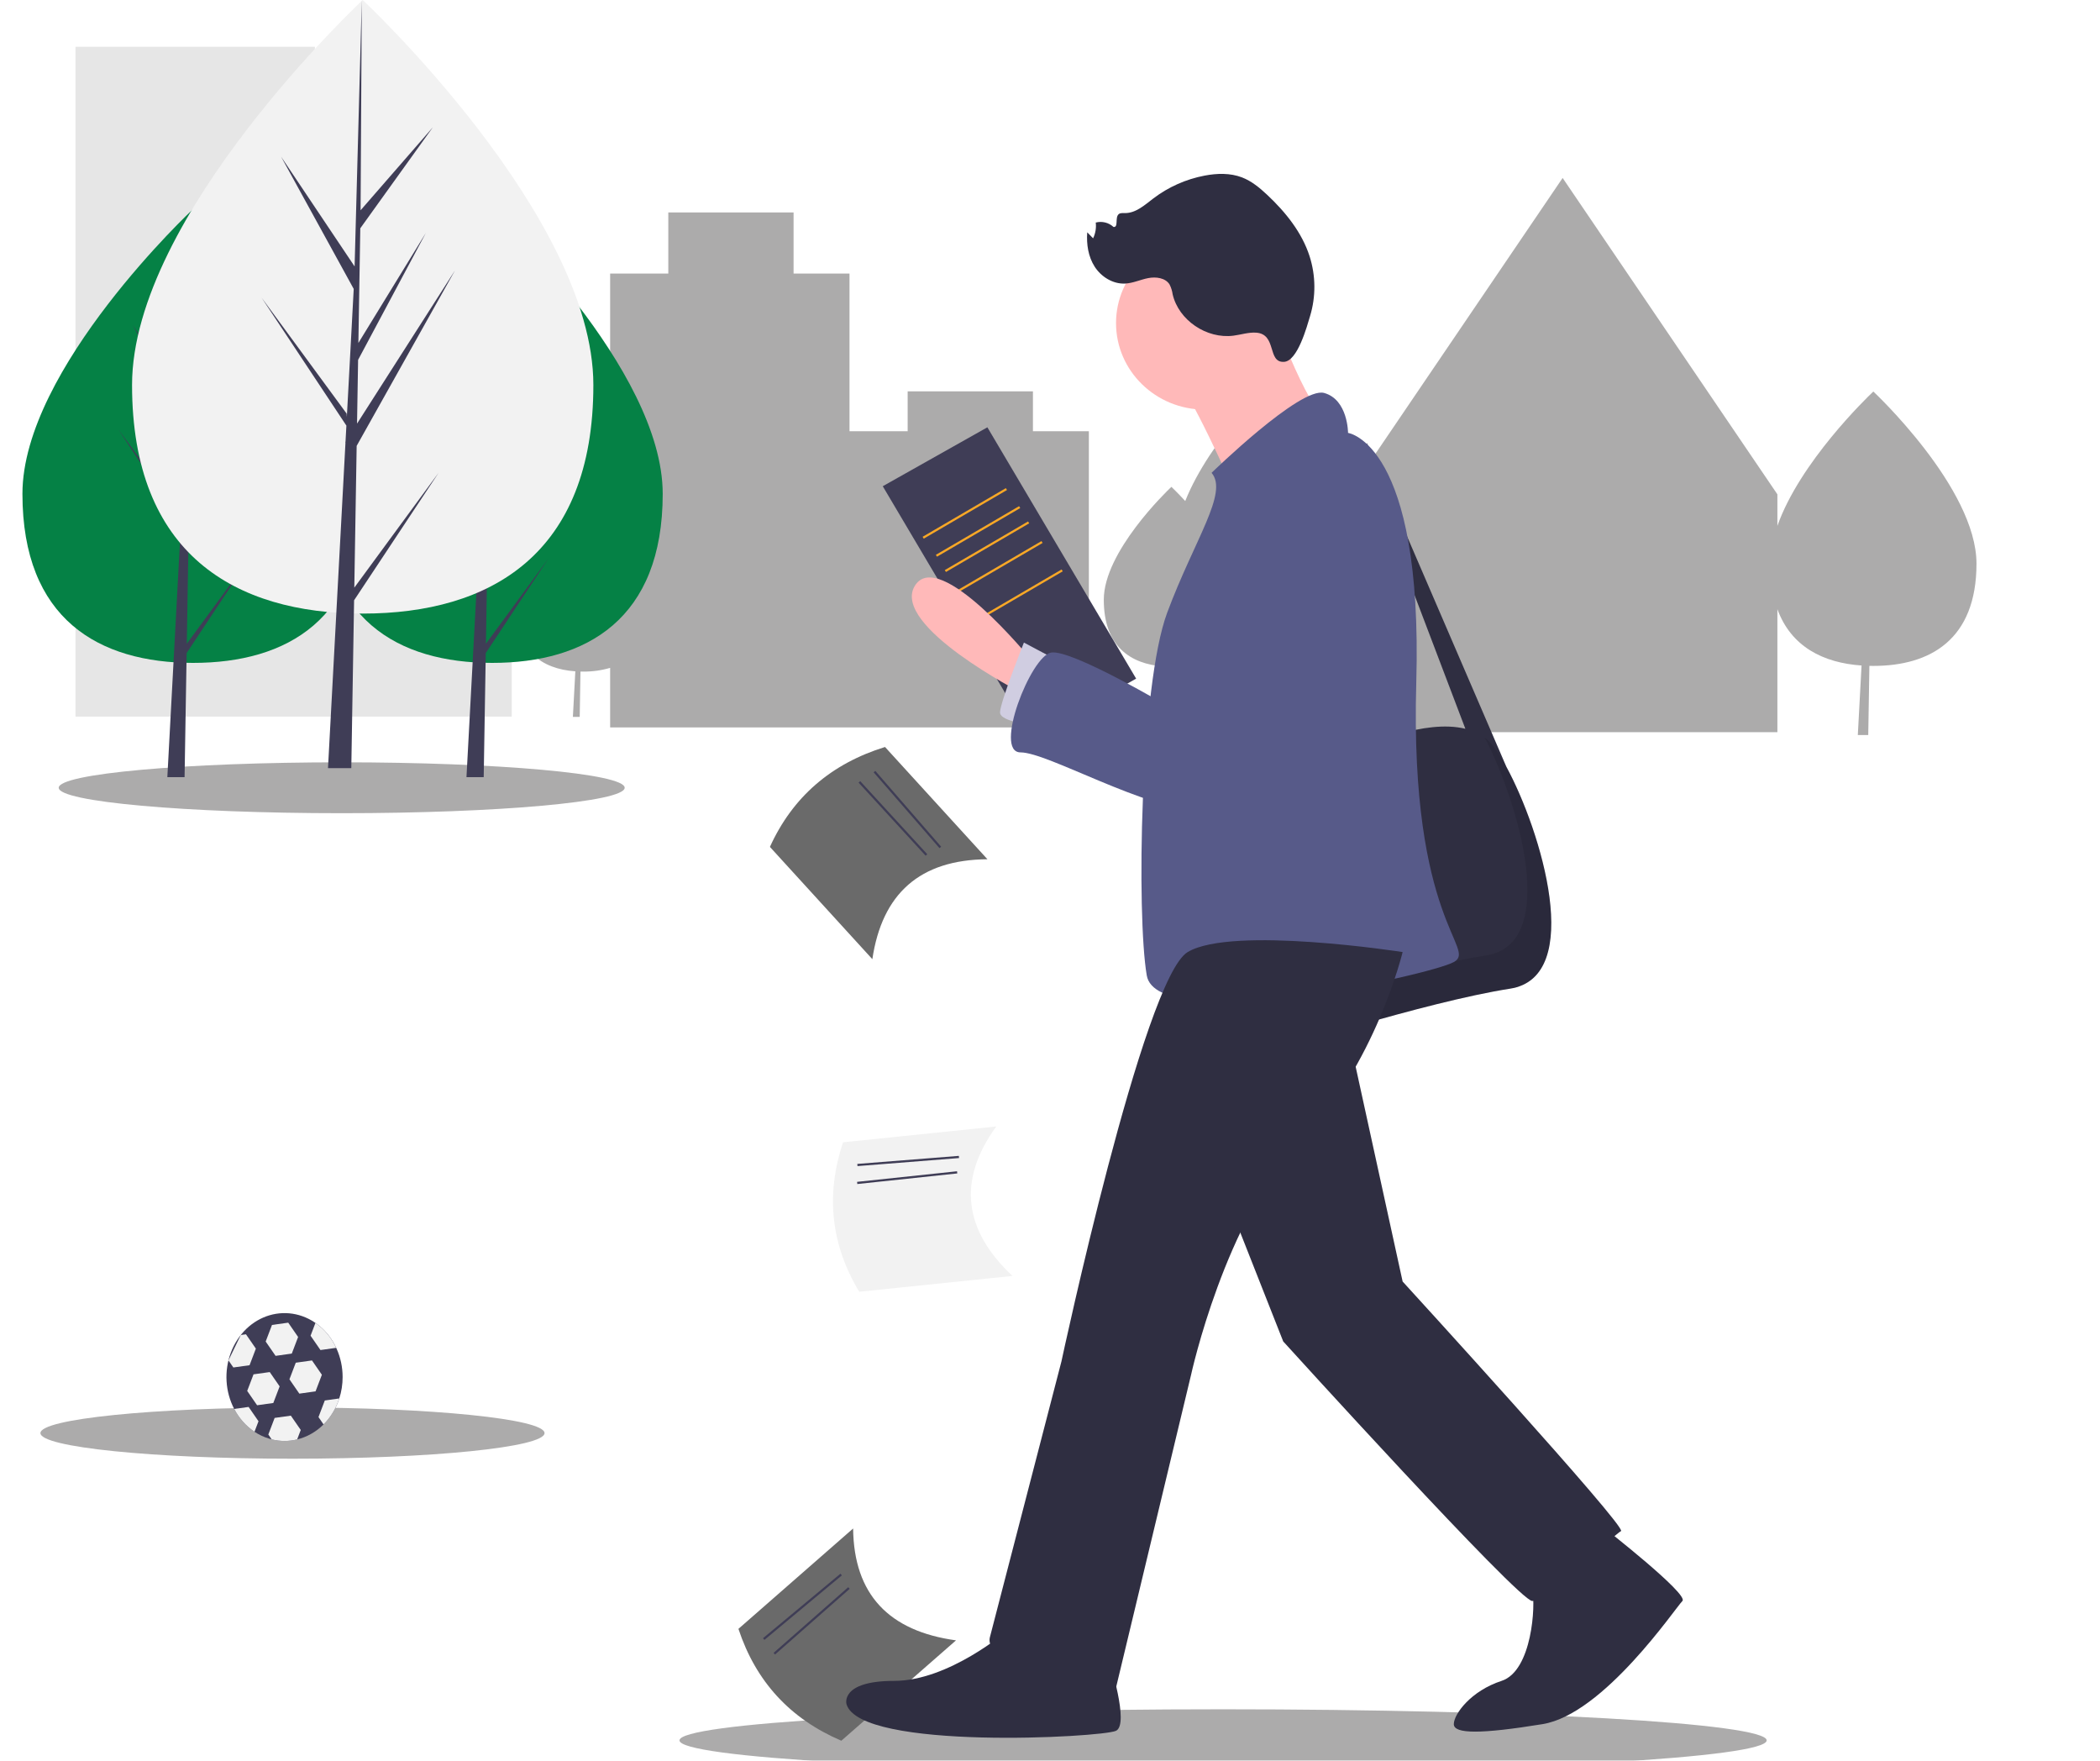 <svg width="779" height="653" viewBox="0 0 779 653" fill="none" xmlns="http://www.w3.org/2000/svg">
<g id="logout1 1" clip-path="url(#clip0)">
<g id="everthingelse">
<path id="Vector" d="M166.586 165.43V154.91H125.094V165.43H116.796V17.338H28.004V265.776H101.029H116.796H189.821V165.43H166.586Z" fill="#E6E6E6"/>
<path id="Vector_2" d="M474.362 138.384C474.362 138.384 474.306 138.437 474.209 138.53L474.209 138.384L474.205 138.533C472.106 140.523 448.736 163.012 439.669 185.821C436.659 182.556 434.531 180.563 434.531 180.563C434.531 180.563 434.494 180.598 434.43 180.659L434.43 180.563L434.428 180.661C432.717 182.283 409.453 204.671 409.453 222.412C409.453 239.541 419.164 246.301 431.664 247.164L430.757 264.059H433.29L433.57 247.25C433.889 247.257 434.209 247.261 434.531 247.261C443.767 247.261 451.832 244.395 456.183 237.027C460.595 238.725 465.255 239.727 469.989 239.998L468.605 265.776H472.47L472.897 240.129C473.384 240.14 473.872 240.147 474.362 240.147C495.494 240.147 512.625 230.335 512.625 202.234C512.625 174.133 474.362 138.384 474.362 138.384Z" fill="#ACABAB"/>
<g id="Vector_3" filter="url(#filter0_d)">
<path d="M383.171 155.938V141.152H336.701V155.938H315.125V97.453H294.379V74.794H247.909V97.453H226.333V189.267C223.205 185.449 219.85 181.813 216.285 178.378C216.285 178.378 216.248 178.412 216.185 178.473L216.185 178.378L216.182 178.475C214.472 180.097 191.208 202.485 191.208 220.226C191.208 237.355 200.919 244.115 213.419 244.978L212.512 261.873H215.045L215.325 245.064C215.644 245.071 215.964 245.075 216.285 245.075C219.688 245.117 223.076 244.65 226.333 243.691V265.776H403.917V155.938H383.171Z" fill="#ACABAB"/>
</g>
<g id="Vector_4" filter="url(#filter1_d)">
<path d="M694.92 141.208C694.92 141.208 694.864 141.261 694.766 141.353L694.767 141.208L694.763 141.356C692.59 143.417 667.629 167.436 659.327 191.043V179.341L579.664 62L500 179.341V267.548H659.327V221.942C664.419 235.825 676.293 241.838 690.547 242.821L689.163 268.599H693.028L693.455 242.953C693.941 242.963 694.429 242.97 694.92 242.97C716.052 242.97 733.182 233.159 733.182 205.058C733.182 176.957 694.92 141.208 694.92 141.208Z" fill="#ACABAB"/>
</g>
<g id="Vector_5" filter="url(#filter2_d)">
<path d="M126.754 297.596C184.729 297.596 231.727 293.372 231.727 288.16C231.727 282.949 184.729 278.724 126.754 278.724C68.778 278.724 21.78 282.949 21.78 288.16C21.78 293.372 68.778 297.596 126.754 297.596Z" fill="#ACABAB"/>
</g>
<path id="Vector_6" d="M245.834 183.155C245.834 229.626 217.505 245.852 182.56 245.852C147.615 245.852 119.286 229.626 119.286 183.155C119.286 136.684 182.56 77.566 182.56 77.566C182.56 77.566 245.834 136.684 245.834 183.155Z" fill="#058145"/>
<path id="Vector_7" d="M180.255 238.743L180.903 199.851L207.872 151.736L181.004 193.75L181.295 176.263L199.883 141.452L181.373 171.634V171.635L181.897 140.183L201.801 112.47L181.979 135.237L182.307 77.565L180.249 153.913L180.418 150.763L160.182 120.557L180.094 156.809L178.208 191.935L178.152 191.003L154.824 159.216L178.082 194.297L177.846 198.689L177.804 198.756L177.823 199.116L173.039 288.235H179.431L180.198 242.203L203.398 207.208L180.255 238.743Z" fill="#3F3D56"/>
<path id="Vector_8" d="M134.872 183.155C134.872 229.626 106.543 245.852 71.597 245.852C36.652 245.852 8.323 229.626 8.323 183.155C8.323 136.684 71.597 77.566 71.597 77.566C71.597 77.566 134.872 136.684 134.872 183.155Z" fill="#058145"/>
<path id="Vector_9" d="M69.293 238.743L69.941 199.851L96.909 151.736L70.042 193.75L70.333 176.263L88.92 141.452L70.41 171.634V171.635L70.935 140.183L90.837 112.47L71.017 135.237L71.344 77.565L69.287 153.913L69.456 150.763L49.22 120.557L69.132 156.809L67.246 191.935L67.19 191.003L43.861 159.216L67.119 194.297L66.883 198.689L66.841 198.756L66.86 199.116L62.077 288.235H68.468L69.235 242.203L92.436 207.208L69.293 238.743Z" fill="#3F3D56"/>
<path id="Vector_10" d="M220.11 142.782C220.11 205.622 181.802 227.563 134.547 227.563C87.292 227.563 48.985 205.622 48.985 142.782C48.985 79.942 134.547 0 134.547 0C134.547 0 220.11 79.942 220.11 142.782Z" fill="#F2F2F2"/>
<g id="Vector_11" filter="url(#filter3_d)">
<path d="M108.5 537C160.139 537 202 532.747 202 527.5C202 522.253 160.139 518 108.5 518C56.861 518 15 522.253 15 527.5C15 532.747 56.861 537 108.5 537Z" fill="#ACABAB"/>
</g>
<path id="Vector_12" d="M131.43 217.951L132.306 165.36L168.775 100.296L132.444 157.109L132.838 133.462L157.972 86.39L132.942 127.204L133.651 84.674L160.565 47.198L133.762 77.986L134.204 0L131.423 103.239L131.651 98.98L104.287 58.135L131.213 107.156L128.663 154.656L128.587 153.395L97.041 110.41L128.492 157.849L128.172 163.789L128.115 163.878L128.142 164.366L121.673 284.875H130.316L131.352 222.63L162.725 175.308L131.43 217.951Z" fill="#3F3D56"/>
<g id="Vector_13" filter="url(#filter4_d)">
<path d="M453.707 653C565.074 653 655.355 647.837 655.355 641.468C655.355 635.099 565.074 629.937 453.707 629.937C342.339 629.937 252.058 635.099 252.058 641.468C252.058 647.837 342.339 653 453.707 653Z" fill="#ACABAB"/>
</g>
<path id="Vector_14" d="M366.27 158.478L327.462 180.327L382.646 273.537L421.453 251.688L366.27 158.478Z" fill="#3F3D56"/>
<path id="Vector_15" d="M373.122 181.04L342.24 199.082L342.666 199.776L373.548 181.734L373.122 181.04Z" fill="#F9A826"/>
<path id="Vector_16" d="M378.035 187.73L347.153 205.772L347.58 206.466L378.462 188.424L378.035 187.73Z" fill="#F9A826"/>
<path id="Vector_17" d="M381.355 193.395L350.473 211.437L350.899 212.131L381.781 194.089L381.355 193.395Z" fill="#F9A826"/>
<path id="Vector_18" d="M386.334 200.678L355.452 218.72L355.878 219.414L386.76 201.372L386.334 200.678Z" fill="#F9A826"/>
<path id="Vector_19" d="M393.802 211.198L362.92 229.241L363.346 229.934L394.228 211.892L393.802 211.198Z" fill="#F9A826"/>
<path id="Vector_20" d="M507.021 276.573C507.021 276.573 528.381 266.554 543.582 270.288L507.021 174.13V164.256L558.77 284.331C571.709 308.115 588.067 362.322 560.178 366.673C528.536 371.61 471.582 390.124 471.582 390.124L458.926 282.744L507.021 276.573Z" fill="#2F2E41"/>
<path id="Vector_21" d="M382.354 244.482C382.354 244.482 348.182 202.518 339.322 217.329C330.463 232.14 379.111 257.053 379.111 257.053L382.354 244.482Z" fill="#FFB9B9"/>
<path id="Vector_22" d="M393.745 245.717L379.823 238.311C379.823 238.311 370.964 260.528 370.964 264.23C370.964 267.933 384.886 269.167 384.886 269.167L393.745 245.717Z" fill="#D0CDE1"/>
<path id="Vector_23" d="M446.902 151.914C465.076 151.914 479.809 137.546 479.809 119.823C479.809 102.1 465.076 87.733 446.902 87.733C428.728 87.733 413.996 102.1 413.996 119.823C413.996 137.546 428.728 151.914 446.902 151.914Z" fill="#FFB9B9"/>
<path id="Vector_24" d="M472.215 116.12C472.215 116.12 486.137 156.851 496.263 159.319C506.388 161.788 457.028 180.301 457.028 180.301C457.028 180.301 441.84 145.742 434.246 137.103C426.652 128.463 472.215 116.12 472.215 116.12Z" fill="#FFB9B9"/>
<path id="Vector_25" opacity="0.1" d="M551.318 354.331C578.599 350.074 563.542 298.11 550.761 273.584C551.919 274.445 552.958 275.45 553.849 276.573C566.506 292.618 591.819 361.736 560.178 366.673C528.536 371.61 471.582 390.124 471.582 390.124L469.861 375.515C486.135 370.42 526.507 358.202 551.318 354.331Z" fill="black"/>
<path id="Vector_26" d="M449.434 175.364C449.434 175.364 482.34 143.274 491.2 145.742C500.059 148.211 500.06 160.553 500.06 160.553C500.06 160.553 527.904 164.256 525.372 253.122C522.841 341.988 548.154 351.862 539.295 356.799C530.435 361.736 429.183 383.953 425.386 361.736C421.589 339.52 422.855 254.356 432.98 227.203C443.105 200.049 455.762 182.77 449.434 175.364Z" fill="#575A89"/>
<path id="Vector_27" d="M491.2 182.77C491.2 182.77 529.169 200.049 507.653 233.374C486.137 266.699 469.684 302.492 446.902 301.258C424.121 300.024 388.683 279.041 378.557 279.041C368.432 279.041 382.354 243.248 389.948 242.014C397.542 240.78 432.98 261.762 432.98 261.762C432.98 261.762 445.637 177.833 491.2 182.77Z" fill="#575A89"/>
<path id="Vector_28" d="M465.886 123.369C463.079 123.206 460.338 124.131 457.55 124.492C447.577 125.783 437.201 118.725 434.999 109.152C434.822 107.877 434.433 106.639 433.846 105.487C432.311 103.043 428.815 102.577 425.933 103.139C423.051 103.701 420.319 105.016 417.385 105.166C412.853 105.398 408.503 102.678 406.088 98.931C403.673 95.185 402.989 90.575 403.315 86.162L405.488 88.385C406.37 86.564 406.711 84.538 406.471 82.537C407.622 82.238 408.833 82.232 409.987 82.52C411.141 82.808 412.2 83.38 413.063 84.182C414.978 84.38 413.532 80.717 414.955 79.451C415.551 78.921 416.465 79.021 417.271 79.028C421.346 79.067 424.643 76.027 427.854 73.58C433.418 69.35 439.924 66.456 446.847 65.132C451.448 64.257 456.341 64.116 460.705 65.787C464.289 67.159 467.289 69.659 470.064 72.261C476.896 78.667 482.945 86.195 485.788 95.012C488.098 102.234 488.164 109.962 485.976 117.221C484.831 120.99 481.379 133.9 476.326 134.201C469.977 134.578 473.789 123.829 465.886 123.369Z" fill="#2F2E41"/>
</g>
<g id="page2">
<path id="Vector_29" d="M375.58 473.217L318.742 479.082C308.182 461.575 306.255 443.089 312.727 423.654L369.566 417.788C355.092 437.764 357.446 456.208 375.58 473.217Z" fill="#F2F2F2"/>
<path id="Vector_30" d="M355.687 428.688L318.02 431.67L318.087 432.476L355.755 429.494L355.687 428.688Z" fill="#3F3D56"/>
<path id="Vector_31" d="M355.012 434.395L317.934 438.323L318.024 439.127L355.102 435.198L355.012 434.395Z" fill="#3F3D56"/>
</g>
<g id="page3">
<path id="Vector_32" d="M354.636 608.371L312.093 645.593C293.018 637.436 280.353 623.555 273.924 604.106L316.467 566.883C316.735 591.341 329.722 604.945 354.636 608.371Z" fill="#6A6A6A"/>
<path id="Vector_33" d="M311.766 583.645L283.029 607.579L283.567 608.194L312.304 584.26L311.766 583.645Z" fill="#3F3D56"/>
<path id="Vector_34" d="M314.647 588.656L286.956 613.021L287.511 613.621L315.202 589.256L314.647 588.656Z" fill="#3F3D56"/>
</g>
<g id="page1">
<path id="Vector_35" d="M323.599 355.733L285.602 314.096C294.044 295.527 308.329 283.232 328.299 277.041L366.296 318.679C341.215 318.841 327.213 331.451 323.599 355.733Z" fill="#6A6A6A"/>
<path id="Vector_36" d="M324.701 285.906L324.068 286.428L348.495 314.549L349.127 314.026L324.701 285.906Z" fill="#3F3D56"/>
<path id="Vector_37" d="M319.105 289.714L318.487 290.253L343.36 317.355L343.977 316.816L319.105 289.714Z" fill="#3F3D56"/>
</g>
<g id="ball">
<path id="Vector_38" d="M127.095 510.71C127.1 513.416 126.683 516.102 125.861 518.652C124.662 522.342 122.658 525.65 120.024 528.287C117.255 531.045 113.879 532.962 110.231 533.847C108.695 534.229 107.125 534.421 105.55 534.419C101.624 534.41 97.773 533.233 94.405 531.013C91.289 528.93 88.699 526.017 86.874 522.543C85.225 519.392 84.257 515.866 84.045 512.238C83.832 508.61 84.38 504.976 85.647 501.618C86.914 498.26 88.866 495.268 91.352 492.873C93.838 490.478 96.79 488.744 99.982 487.805C103.174 486.865 106.52 486.747 109.76 487.457C113 488.168 116.048 489.689 118.669 491.904C121.29 494.118 123.413 496.965 124.874 500.226C126.335 503.487 127.095 507.074 127.095 510.71V510.71Z" fill="#3F3D56"/>
<path id="Vector_39" d="M89.312 495.127L91.241 494.857L94.914 500.17L92.574 506.325L86.561 507.164L84.75 504.536L89.312 495.127Z" fill="#F2F2F2"/>
<path id="Vector_40" d="M101.386 520.333L95.37 521.175L91.699 515.863L94.045 509.708L100.06 508.867L103.731 514.178L101.386 520.333Z" fill="#F2F2F2"/>
<path id="Vector_41" d="M95.894 527.112L94.405 531.013C91.289 528.93 88.699 526.017 86.874 522.543L92.221 521.799L95.894 527.112Z" fill="#F2F2F2"/>
<path id="Vector_42" d="M108.24 502.012L102.226 502.854L98.555 497.542L100.9 491.388L106.916 490.546L110.585 495.858L108.24 502.012Z" fill="#F2F2F2"/>
<path id="Vector_43" d="M117.056 516.022L111.04 516.864L107.369 511.552L109.714 505.398L115.73 504.556L119.401 509.868L117.056 516.022Z" fill="#F2F2F2"/>
<path id="Vector_44" d="M111.563 530.345L110.231 533.847C108.695 534.229 107.125 534.421 105.55 534.418C103.945 534.419 102.345 534.22 100.781 533.826L99.537 532.026L101.877 525.873L107.89 525.032L111.563 530.345Z" fill="#F2F2F2"/>
<path id="Vector_45" d="M124.715 499.879L118.878 500.698L115.206 495.386L117.018 490.633C120.291 492.9 122.949 496.093 124.715 499.879V499.879Z" fill="#F2F2F2"/>
<path id="Vector_46" d="M125.861 518.652C124.662 522.342 122.658 525.65 120.024 528.287L118.144 525.56L120.484 519.407L125.861 518.652Z" fill="#F2F2F2"/>
</g>
<g id="left">
<path id="Vector_47" d="M520.31 353.096C520.31 353.096 510.185 395.061 482.34 423.449C454.496 451.836 441.84 509.846 441.84 509.846L413.995 625.866C413.995 625.866 364.635 619.695 367.167 607.352L393.745 504.909C393.745 504.909 424.121 362.97 440.574 353.096C457.027 343.222 520.31 353.096 520.31 353.096Z" fill="#2F2E41"/>
<path id="Vector_48" d="M411.464 615.992C411.464 615.992 419.058 639.443 413.996 641.911C408.933 644.38 319.072 649.317 314.01 632.037C314.01 632.037 311.478 623.397 331.729 623.397C351.979 623.397 373.495 604.884 373.495 604.884L411.464 615.992Z" fill="#2F2E41"/>
</g>
<g id="right">
<path id="Vector_49" d="M500.059 382.718L520.31 475.287C520.31 475.287 603.842 566.622 601.311 567.856C598.78 569.09 573.467 593.775 568.404 593.775C563.342 593.775 476.012 497.504 476.012 497.504L444.371 417.277L500.059 382.718Z" fill="#2F2E41"/>
<path id="Vector_50" d="M594.983 566.622C594.983 566.622 626.624 591.307 624.093 593.775C621.561 596.244 594.983 635.74 572.201 639.443C549.42 643.145 539.294 643.145 539.294 639.443C539.294 635.74 545.623 627.1 557.014 623.397C568.404 619.695 569.67 595.01 568.404 590.073C567.139 585.136 594.983 566.622 594.983 566.622Z" fill="#2F2E41"/>
</g>
</g>
<defs>
<filter id="filter0_d" x="187.208" y="74.794" width="220.709" height="198.982" filterUnits="userSpaceOnUse" color-interpolation-filters="sRGB">
<feFlood flood-opacity="0" result="BackgroundImageFix"/>
<feColorMatrix in="SourceAlpha" type="matrix" values="0 0 0 0 0 0 0 0 0 0 0 0 0 0 0 0 0 0 127 0"/>
<feOffset dy="4"/>
<feGaussianBlur stdDeviation="2"/>
<feColorMatrix type="matrix" values="0 0 0 0 0 0 0 0 0 0 0 0 0 0 0 0 0 0 0.25 0"/>
<feBlend mode="normal" in2="BackgroundImageFix" result="effect1_dropShadow"/>
<feBlend mode="normal" in="SourceGraphic" in2="effect1_dropShadow" result="shape"/>
</filter>
<filter id="filter1_d" x="496" y="62" width="241.182" height="214.599" filterUnits="userSpaceOnUse" color-interpolation-filters="sRGB">
<feFlood flood-opacity="0" result="BackgroundImageFix"/>
<feColorMatrix in="SourceAlpha" type="matrix" values="0 0 0 0 0 0 0 0 0 0 0 0 0 0 0 0 0 0 127 0"/>
<feOffset dy="4"/>
<feGaussianBlur stdDeviation="2"/>
<feColorMatrix type="matrix" values="0 0 0 0 0 0 0 0 0 0 0 0 0 0 0 0 0 0 0.25 0"/>
<feBlend mode="normal" in2="BackgroundImageFix" result="effect1_dropShadow"/>
<feBlend mode="normal" in="SourceGraphic" in2="effect1_dropShadow" result="shape"/>
</filter>
<filter id="filter2_d" x="17.78" y="278.724" width="217.947" height="26.872" filterUnits="userSpaceOnUse" color-interpolation-filters="sRGB">
<feFlood flood-opacity="0" result="BackgroundImageFix"/>
<feColorMatrix in="SourceAlpha" type="matrix" values="0 0 0 0 0 0 0 0 0 0 0 0 0 0 0 0 0 0 127 0"/>
<feOffset dy="4"/>
<feGaussianBlur stdDeviation="2"/>
<feColorMatrix type="matrix" values="0 0 0 0 0 0 0 0 0 0 0 0 0 0 0 0 0 0 0.25 0"/>
<feBlend mode="normal" in2="BackgroundImageFix" result="effect1_dropShadow"/>
<feBlend mode="normal" in="SourceGraphic" in2="effect1_dropShadow" result="shape"/>
</filter>
<filter id="filter3_d" x="11" y="518" width="195" height="27" filterUnits="userSpaceOnUse" color-interpolation-filters="sRGB">
<feFlood flood-opacity="0" result="BackgroundImageFix"/>
<feColorMatrix in="SourceAlpha" type="matrix" values="0 0 0 0 0 0 0 0 0 0 0 0 0 0 0 0 0 0 127 0"/>
<feOffset dy="4"/>
<feGaussianBlur stdDeviation="2"/>
<feColorMatrix type="matrix" values="0 0 0 0 0 0 0 0 0 0 0 0 0 0 0 0 0 0 0.25 0"/>
<feBlend mode="normal" in2="BackgroundImageFix" result="effect1_dropShadow"/>
<feBlend mode="normal" in="SourceGraphic" in2="effect1_dropShadow" result="shape"/>
</filter>
<filter id="filter4_d" x="248.058" y="629.937" width="411.297" height="31.064" filterUnits="userSpaceOnUse" color-interpolation-filters="sRGB">
<feFlood flood-opacity="0" result="BackgroundImageFix"/>
<feColorMatrix in="SourceAlpha" type="matrix" values="0 0 0 0 0 0 0 0 0 0 0 0 0 0 0 0 0 0 127 0"/>
<feOffset dy="4"/>
<feGaussianBlur stdDeviation="2"/>
<feColorMatrix type="matrix" values="0 0 0 0 0 0 0 0 0 0 0 0 0 0 0 0 0 0 0.25 0"/>
<feBlend mode="normal" in2="BackgroundImageFix" result="effect1_dropShadow"/>
<feBlend mode="normal" in="SourceGraphic" in2="effect1_dropShadow" result="shape"/>
</filter>
<clipPath id="clip0">
<rect width="779" height="653" fill="white"/>
</clipPath>
</defs>
</svg>
